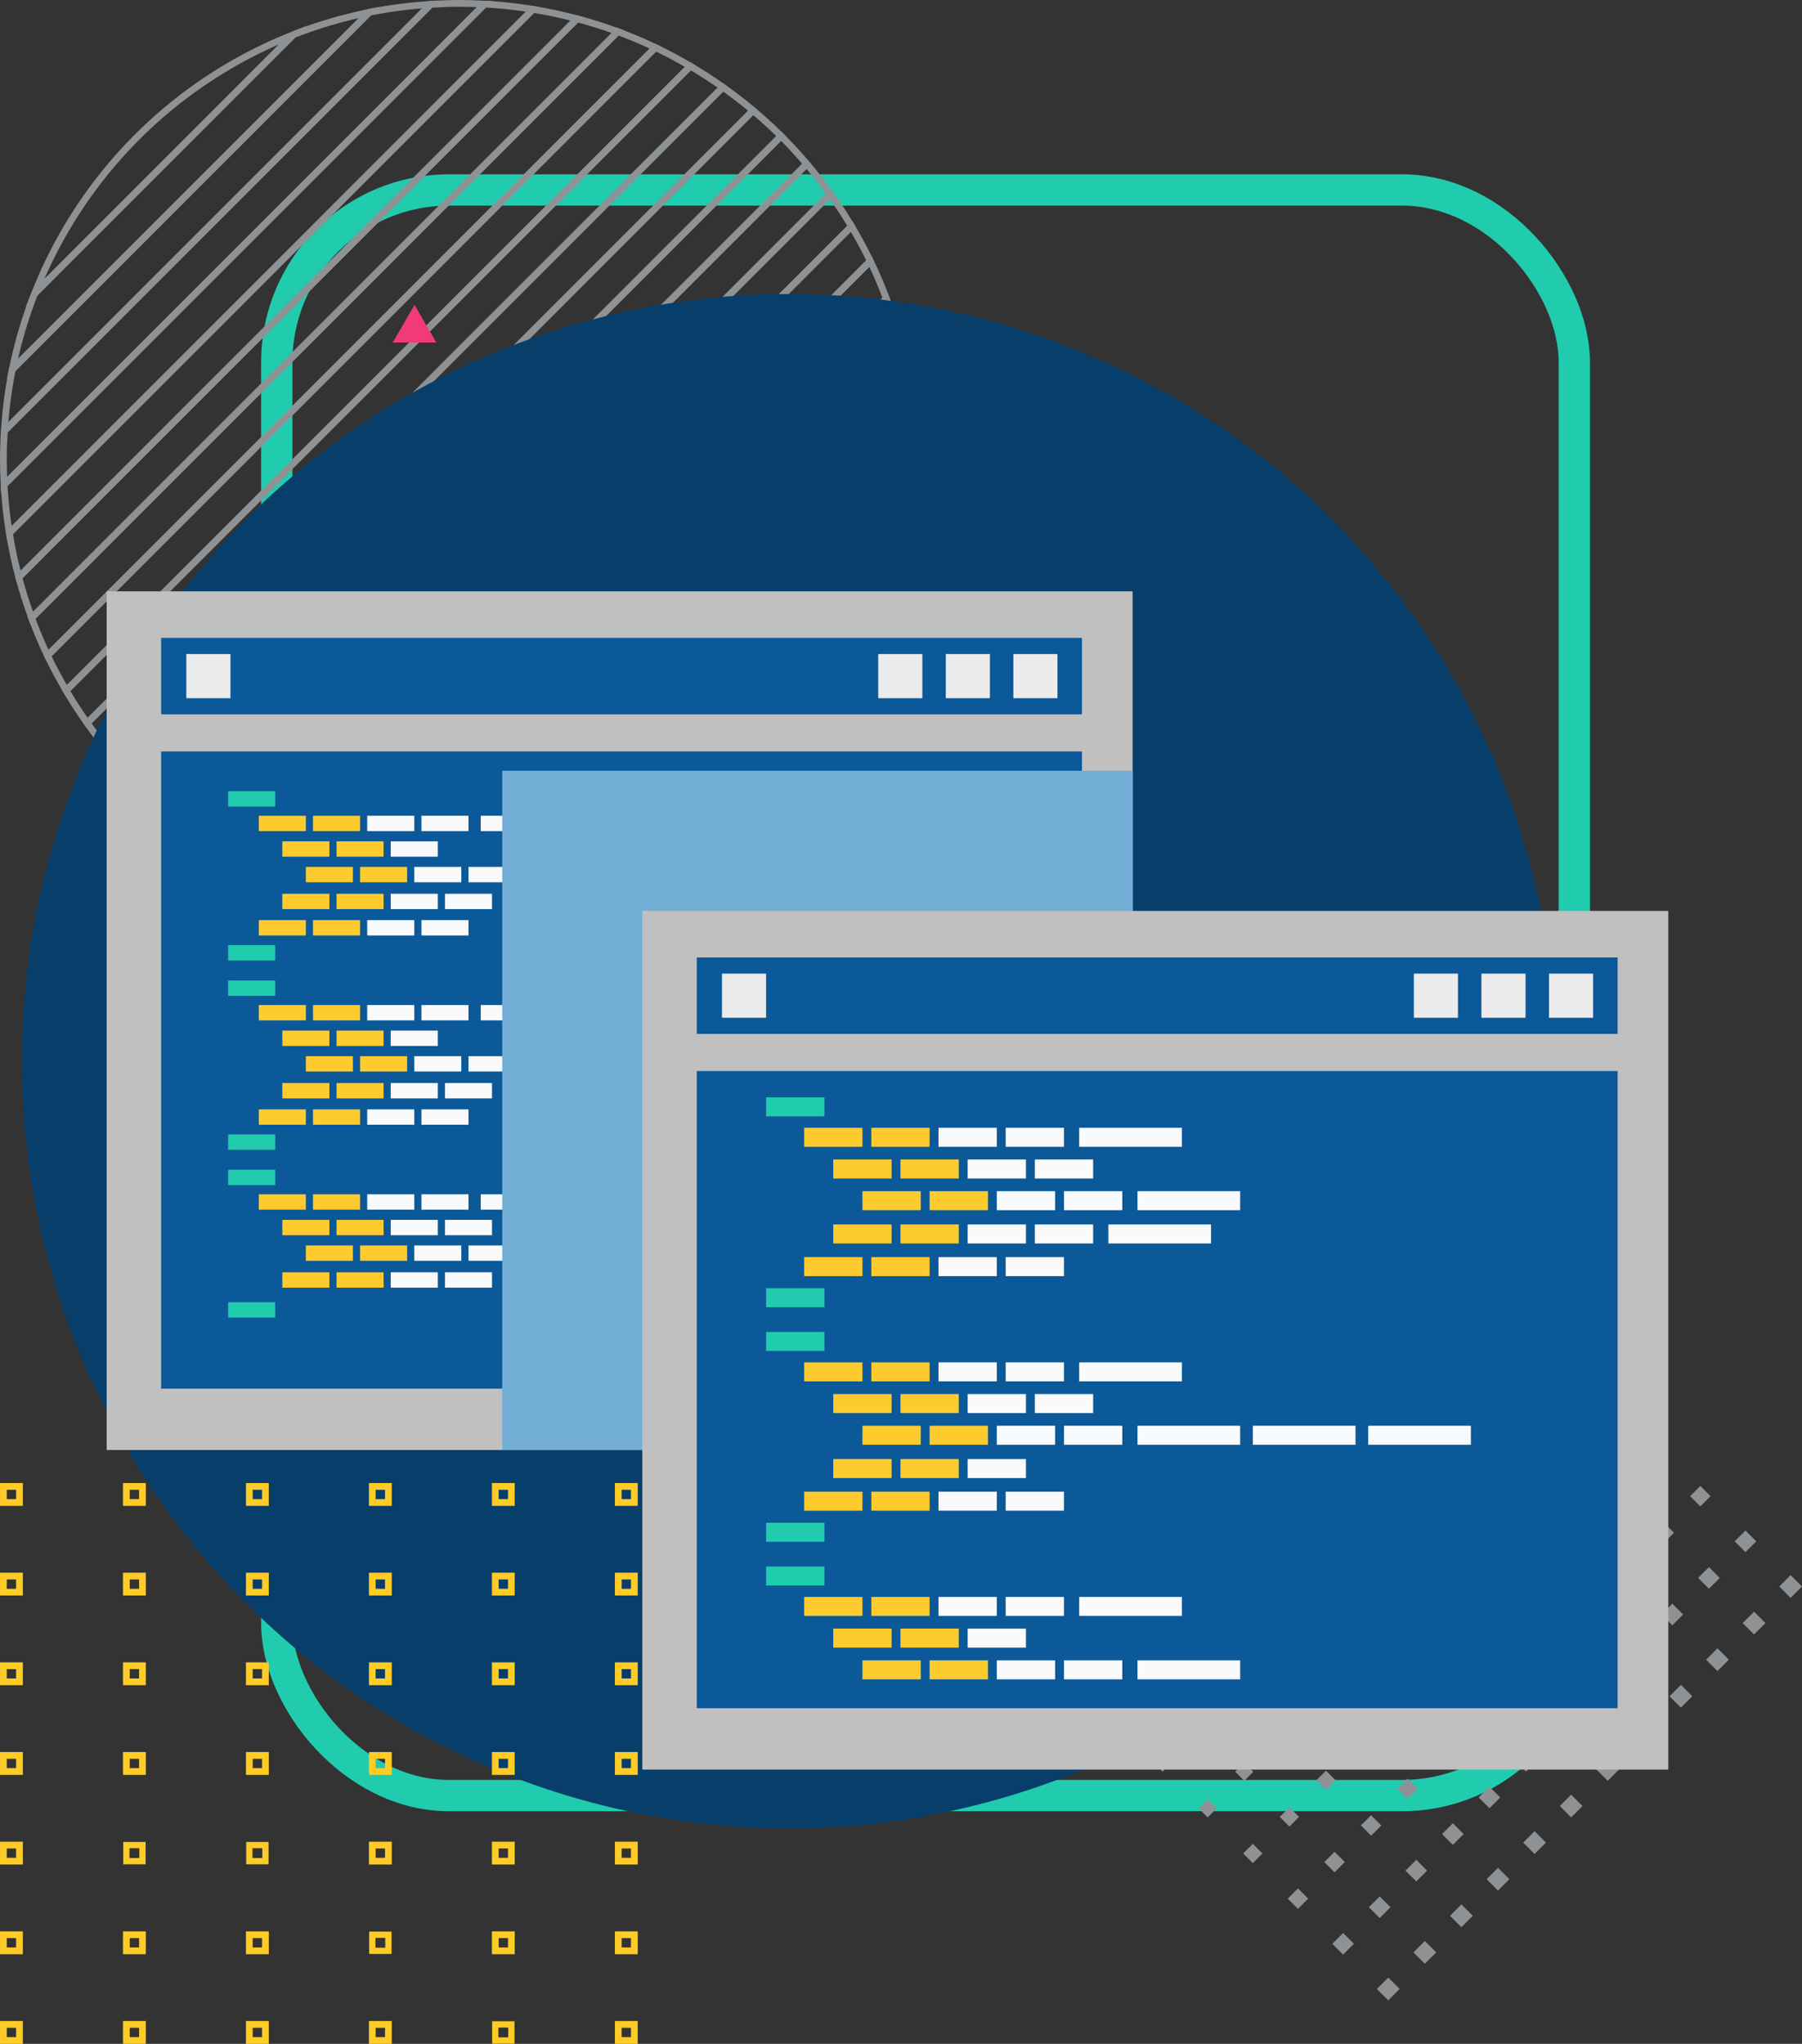 <svg xmlns="http://www.w3.org/2000/svg" width="287.904" height="326.464" viewBox="0 0 287.904 326.464">
  <rect x="0" y="0" width="287.904" height="326.464" fill="#333333" stroke="none"/>
  <g id="Grupo_911091" data-name="Grupo 911091" transform="translate(6532.934 15285.678)">
    <g id="Grupo_911077" data-name="Grupo 911077" transform="translate(33 -1128)">
      <g id="Grupo_911054" data-name="Grupo 911054" transform="translate(-7611.263 -17983.098)">
        <g id="Grupo_897631" data-name="Grupo 897631" transform="translate(1045.869 3825.959)">
          <g id="Grupo_140420" data-name="Grupo 140420" transform="translate(0 0)">
            <g id="Rectángulo_293060" data-name="Rectángulo 293060" transform="translate(41.181 27.307)" fill="none" stroke="#21cbae" stroke-width="5">
              <rect width="212.305" height="261.456" rx="30" stroke="none"/>
              <rect x="2.5" y="2.5" width="207.305" height="256.456" rx="27.5" fill="none"/>
            </g>
            <g id="Grupo_873686" data-name="Grupo 873686" transform="translate(0 0)">
              <path id="Trazado_1" data-name="Trazado 1" d="M37.975-75.2-45.679,8.455q.581,3.588,1.5,7.052l89.2-89.2Q41.566-74.616,37.975-75.2Z" transform="translate(46.631 76.151)" fill="none" stroke="#8f9294" stroke-miterlimit="10" stroke-width="1.078"/>
              <path id="Trazado_2" data-name="Trazado 2" d="M46.008-72.715l-89.2,89.2q.881,3.314,2.055,6.5L52.509-70.66Q49.327-71.836,46.008-72.715Z" transform="translate(45.651 75.171)" fill="none" stroke="#8f9294" stroke-miterlimit="10" stroke-width="1.078"/>
              <path id="Trazado_3" data-name="Trazado 3" d="M83.695-48.491-18.971,54.175c1.3,1.546,2.658,3.042,4.082,4.474L88.169-44.409C86.737-45.832,85.24-47.19,83.695-48.491Z" transform="translate(36.085 65.605)" fill="none" stroke="#8f9294" stroke-miterlimit="10" stroke-width="1.078"/>
              <path id="Trazado_4" data-name="Trazado 4" d="M76.433-54.647-25.128,46.914q1.766,2.493,3.726,4.83L81.264-50.922Q78.932-52.885,76.433-54.647Z" transform="translate(38.517 68.036)" fill="none" stroke="#8f9294" stroke-miterlimit="10" stroke-width="1.078"/>
              <path id="Trazado_5" data-name="Trazado 5" d="M61.523-65.12-35.6,32c.91,1.91,1.909,3.768,2.975,5.581L67.1-62.145C65.291-63.211,63.433-64.21,61.523-65.12Z" transform="translate(42.652 72.172)" fill="none" stroke="#8f9294" stroke-miterlimit="10" stroke-width="1.078"/>
              <path id="Trazado_6" data-name="Trazado 6" d="M69.046-60.2l-99.73,99.729q1.572,2.673,3.362,5.194L74.239-56.841Q71.718-58.628,69.046-60.2Z" transform="translate(40.71 70.23)" fill="none" stroke="#8f9294" stroke-miterlimit="10" stroke-width="1.078"/>
              <path id="Trazado_7" data-name="Trazado 7" d="M53.85-69.319-39.8,24.33q1.137,3.076,2.541,6.015L59.865-66.778Q56.927-68.177,53.85-69.319Z" transform="translate(44.31 73.83)" fill="none" stroke="#8f9294" stroke-miterlimit="10" stroke-width="1.078"/>
              <path id="Trazado_8" data-name="Trazado 8" d="M-38.97-27.179,2.34-68.489A73.078,73.078,0,0,0-38.97-27.179Z" transform="translate(43.982 73.502)" fill="none" stroke="#8f9294" stroke-miterlimit="10" stroke-width="1.078"/>
              <path id="Trazado_9" data-name="Trazado 9" d="M0-70.825l-41.31,41.31a72.238,72.238,0,0,0-3.579,12.135L12.141-74.4A72.264,72.264,0,0,0,0-70.825Z" transform="translate(46.318 75.838)" fill="none" stroke="#8f9294" stroke-miterlimit="10" stroke-width="1.078"/>
              <path id="Trazado_10" data-name="Trazado 10" d="M29.71-76.583-47.064.191a73.063,73.063,0,0,0,.838,7.718L37.429-75.745A73.08,73.08,0,0,0,29.71-76.583Z" transform="translate(47.178 76.698)" fill="none" stroke="#8f9294" stroke-miterlimit="10" stroke-width="1.078"/>
              <path id="Trazado_11" data-name="Trazado 11" d="M25.625-76.773c-1.542,0-3.07.064-4.589.159l-68.13,68.13c-.094,1.519-.159,3.046-.159,4.589,0,1.346.042,2.682.114,4.01L29.635-76.658C28.307-76.73,26.971-76.773,25.625-76.773Z" transform="translate(47.253 76.773)" fill="none" stroke="#8f9294" stroke-miterlimit="10" stroke-width="1.078"/>
              <path id="Trazado_12" data-name="Trazado 12" d="M11.309-75.237-45.717-18.211a72.909,72.909,0,0,0-1.274,9.83l68.13-68.13A73.006,73.006,0,0,0,11.309-75.237Z" transform="translate(47.15 76.67)" fill="none" stroke="#8f9294" stroke-miterlimit="10" stroke-width="1.078"/>
              <path id="Trazado_13" data-name="Trazado 13" d="M137.021,23.422,52.941,107.5a72.942,72.942,0,0,0,7.669.887l77.3-77.3A72.909,72.909,0,0,0,137.021,23.422Z" transform="translate(7.689 37.209)" fill="none" stroke="#8f9294" stroke-miterlimit="10" stroke-width="1.078"/>
              <path id="Trazado_14" data-name="Trazado 14" d="M143.071,40.673c0-1.539-.064-3.063-.158-4.578l-77.3,77.3c1.516.094,3.04.158,4.578.158,1.319,0,2.627-.039,3.928-.108L142.962,44.6C143.031,43.3,143.071,41.991,143.071,40.673Z" transform="translate(2.685 32.205)" fill="none" stroke="#8f9294" stroke-miterlimit="10" stroke-width="1.078"/>
              <path id="Trazado_15" data-name="Trazado 15" d="M148.513,50.152,79.671,118.993a72.914,72.914,0,0,0,9.747-1.192l57.9-57.9A73.021,73.021,0,0,0,148.513,50.152Z" transform="translate(-2.865 26.654)" fill="none" stroke="#8f9294" stroke-miterlimit="10" stroke-width="1.078"/>
              <path id="Trazado_16" data-name="Trazado 16" d="M153.682,66.26l-57.9,57.9a72.291,72.291,0,0,0,11.871-3.315l42.717-42.717A72.427,72.427,0,0,0,153.682,66.26Z" transform="translate(-9.226 20.294)" fill="none" stroke="#8f9294" stroke-miterlimit="10" stroke-width="1.078"/>
              <path id="Trazado_17" data-name="Trazado 17" d="M158.113,85.877,115.4,128.594A73.084,73.084,0,0,0,158.113,85.877Z" transform="translate(-16.972 12.547)" fill="none" stroke="#8f9294" stroke-miterlimit="10" stroke-width="1.078"/>
              <path id="Trazado_18" data-name="Trazado 18" d="M130.9,11.837,41.357,101.382q3.441.94,7.01,1.546l84.08-84.08Q131.844,15.28,130.9,11.837Z" transform="translate(12.264 41.784)" fill="none" stroke="#8f9294" stroke-miterlimit="10" stroke-width="1.078"/>
              <path id="Trazado_19" data-name="Trazado 19" d="M104.729-26.455,3.065,75.209c1.671,1.2,3.39,2.336,5.163,3.393l99.894-99.894C107.065-23.065,105.929-24.784,104.729-26.455Z" transform="translate(27.384 56.904)" fill="none" stroke="#8f9294" stroke-miterlimit="10" stroke-width="1.078"/>
              <path id="Trazado_20" data-name="Trazado 20" d="M97.841-34.388-4.869,68.322q2.319,1.975,4.8,3.755L101.6-29.587Q99.816-32.067,97.841-34.388Z" transform="translate(30.517 60.036)" fill="none" stroke="#8f9294" stroke-miterlimit="10" stroke-width="1.078"/>
              <path id="Trazado_21" data-name="Trazado 21" d="M124.591,1.157,30.676,95.071q3.164,1.195,6.463,2.093L126.684,7.62Q125.783,4.324,124.591,1.157Z" transform="translate(16.481 46.001)" fill="none" stroke="#8f9294" stroke-miterlimit="10" stroke-width="1.078"/>
              <path id="Trazado_22" data-name="Trazado 22" d="M90.832-41.745-12.225,61.312c1.423,1.432,2.914,2.795,4.451,4.1L94.936-37.293C93.626-38.831,92.264-40.322,90.832-41.745Z" transform="translate(33.422 62.942)" fill="none" stroke="#8f9294" stroke-miterlimit="10" stroke-width="1.078"/>
              <path id="Trazado_23" data-name="Trazado 23" d="M118.117-8.746,20.773,88.6c1.949.944,3.952,1.793,5.993,2.563L120.681-2.753C119.91-4.8,119.061-6.8,118.117-8.746Z" transform="translate(20.392 49.911)" fill="none" stroke="#8f9294" stroke-miterlimit="10" stroke-width="1.078"/>
              <path id="Trazado_24" data-name="Trazado 24" d="M111.491-17.923,11.6,81.971c1.8,1.076,3.653,2.083,5.553,3L114.494-12.37C113.574-14.27,112.567-16.119,111.491-17.923Z" transform="translate(24.015 53.535)" fill="none" stroke="#8f9294" stroke-miterlimit="10" stroke-width="1.078"/>
            </g>
            <g id="Grupo_873687" data-name="Grupo 873687" transform="translate(141.119 172.725)">
              <g id="Grupo_68" data-name="Grupo 68" transform="translate(64.285 0)">
                <g id="Grupo_67" data-name="Grupo 67" transform="translate(0)">
                  <rect id="Rectángulo_193" data-name="Rectángulo 193" width="2.571" height="2.571" transform="translate(78.325 80.143) rotate(-44.999)" fill="#8f9294"/>
                  <rect id="Rectángulo_194" data-name="Rectángulo 194" width="2.44" height="2.44" transform="translate(71.205 72.93) rotate(-45)" fill="#8f9294"/>
                  <rect id="Rectángulo_195" data-name="Rectángulo 195" width="2.309" height="2.309" transform="translate(64.084 65.717) rotate(-45)" fill="#8f9294"/>
                  <rect id="Rectángulo_196" data-name="Rectángulo 196" width="2.178" height="2.178" transform="matrix(0.707, -0.707, 0.707, 0.707, 56.964, 58.504)" fill="#8f9294"/>
                  <rect id="Rectángulo_197" data-name="Rectángulo 197" width="2.047" height="2.047" transform="translate(49.843 51.291) rotate(-45)" fill="#8f9294"/>
                  <rect id="Rectángulo_198" data-name="Rectángulo 198" width="1.916" height="1.916" transform="matrix(0.707, -0.707, 0.707, 0.707, 42.723, 44.078)" fill="#8f9294"/>
                  <rect id="Rectángulo_199" data-name="Rectángulo 199" width="1.785" height="1.785" transform="translate(35.602 36.865) rotate(-45)" fill="#8f9294"/>
                  <rect id="Rectángulo_200" data-name="Rectángulo 200" width="1.654" height="1.654" transform="translate(28.482 29.652) rotate(-45.001)" fill="#8f9294"/>
                  <rect id="Rectángulo_201" data-name="Rectángulo 201" width="1.524" height="1.524" transform="translate(21.361 22.439) rotate(-45)" fill="#8f9294"/>
                  <rect id="Rectángulo_202" data-name="Rectángulo 202" width="1.393" height="1.393" transform="matrix(0.707, -0.707, 0.707, 0.707, 14.241, 15.226)" fill="#8f9294"/>
                  <rect id="Rectángulo_203" data-name="Rectángulo 203" width="1.262" height="1.262" transform="translate(7.12 8.013) rotate(-45)" fill="#8f9294"/>
                  <rect id="Rectángulo_204" data-name="Rectángulo 204" width="1.131" height="1.131" transform="matrix(0.707, -0.707, 0.707, 0.707, 0, 0.8)" fill="#8f9294"/>
                </g>
              </g>
              <g id="Grupo_70" data-name="Grupo 70" transform="translate(58.441 5.844)">
                <g id="Grupo_69" data-name="Grupo 69" transform="translate(0 0)">
                  <rect id="Rectángulo_205" data-name="Rectángulo 205" width="2.571" height="2.571" transform="translate(78.325 80.143) rotate(-44.999)" fill="#8f9294"/>
                  <rect id="Rectángulo_206" data-name="Rectángulo 206" width="2.44" height="2.44" transform="translate(71.205 72.93) rotate(-45)" fill="#8f9294"/>
                  <rect id="Rectángulo_207" data-name="Rectángulo 207" width="2.309" height="2.309" transform="translate(64.084 65.717) rotate(-44.999)" fill="#8f9294"/>
                  <rect id="Rectángulo_208" data-name="Rectángulo 208" width="2.178" height="2.178" transform="translate(56.964 58.504) rotate(-45)" fill="#8f9294"/>
                  <rect id="Rectángulo_209" data-name="Rectángulo 209" width="2.047" height="2.047" transform="translate(49.843 51.291) rotate(-45)" fill="#8f9294"/>
                  <rect id="Rectángulo_210" data-name="Rectángulo 210" width="1.916" height="1.916" transform="translate(42.723 44.078) rotate(-45)" fill="#8f9294"/>
                  <rect id="Rectángulo_211" data-name="Rectángulo 211" width="1.785" height="1.785" transform="translate(35.602 36.865) rotate(-45)" fill="#8f9294"/>
                  <rect id="Rectángulo_212" data-name="Rectángulo 212" width="1.654" height="1.654" transform="translate(28.482 29.652) rotate(-45)" fill="#8f9294"/>
                  <rect id="Rectángulo_213" data-name="Rectángulo 213" width="1.524" height="1.524" transform="translate(21.361 22.439) rotate(-45)" fill="#8f9294"/>
                  <rect id="Rectángulo_214" data-name="Rectángulo 214" width="1.393" height="1.393" transform="translate(14.241 15.226) rotate(-45)" fill="#8f9294"/>
                  <rect id="Rectángulo_215" data-name="Rectángulo 215" width="1.262" height="1.262" transform="translate(7.121 8.013) rotate(-45)" fill="#8f9294"/>
                  <rect id="Rectángulo_216" data-name="Rectángulo 216" width="1.131" height="1.131" transform="matrix(0.707, -0.707, 0.707, 0.707, 0, 0.8)" fill="#8f9294"/>
                </g>
              </g>
              <g id="Grupo_72" data-name="Grupo 72" transform="translate(52.597 11.688)">
                <g id="Grupo_71" data-name="Grupo 71" transform="translate(0 0)">
                  <rect id="Rectángulo_217" data-name="Rectángulo 217" width="2.571" height="2.571" transform="translate(78.325 80.143) rotate(-44.999)" fill="#8f9294"/>
                  <rect id="Rectángulo_218" data-name="Rectángulo 218" width="2.44" height="2.44" transform="translate(71.205 72.93) rotate(-44.999)" fill="#8f9294"/>
                  <rect id="Rectángulo_219" data-name="Rectángulo 219" width="2.309" height="2.309" transform="translate(64.084 65.717) rotate(-44.999)" fill="#8f9294"/>
                  <rect id="Rectángulo_220" data-name="Rectángulo 220" width="2.178" height="2.178" transform="matrix(0.707, -0.707, 0.707, 0.707, 56.964, 58.504)" fill="#8f9294"/>
                  <rect id="Rectángulo_221" data-name="Rectángulo 221" width="2.047" height="2.047" transform="translate(49.843 51.291) rotate(-44.999)" fill="#8f9294"/>
                  <rect id="Rectángulo_222" data-name="Rectángulo 222" width="1.916" height="1.916" transform="matrix(0.707, -0.707, 0.707, 0.707, 42.723, 44.078)" fill="#8f9294"/>
                  <rect id="Rectángulo_223" data-name="Rectángulo 223" width="1.785" height="1.785" transform="matrix(0.707, -0.707, 0.707, 0.707, 35.602, 36.865)" fill="#8f9294"/>
                  <rect id="Rectángulo_224" data-name="Rectángulo 224" width="1.654" height="1.654" transform="translate(28.482 29.652) rotate(-44.999)" fill="#8f9294"/>
                  <rect id="Rectángulo_225" data-name="Rectángulo 225" width="1.524" height="1.524" transform="translate(21.361 22.439) rotate(-45)" fill="#8f9294"/>
                  <rect id="Rectángulo_226" data-name="Rectángulo 226" width="1.393" height="1.393" transform="translate(14.241 15.226) rotate(-44.998)" fill="#8f9294"/>
                  <rect id="Rectángulo_227" data-name="Rectángulo 227" width="1.262" height="1.262" transform="translate(7.12 8.013) rotate(-45)" fill="#8f9294"/>
                  <rect id="Rectángulo_228" data-name="Rectángulo 228" width="1.131" height="1.131" transform="matrix(0.707, -0.707, 0.707, 0.707, 0, 0.8)" fill="#8f9294"/>
                </g>
              </g>
              <g id="Grupo_74" data-name="Grupo 74" transform="translate(46.753 17.532)">
                <g id="Grupo_73" data-name="Grupo 73" transform="translate(0 0)">
                  <rect id="Rectángulo_229" data-name="Rectángulo 229" width="2.571" height="2.571" transform="translate(78.325 80.143) rotate(-45.001)" fill="#8f9294"/>
                  <rect id="Rectángulo_230" data-name="Rectángulo 230" width="2.44" height="2.44" transform="translate(71.205 72.93) rotate(-45.001)" fill="#8f9294"/>
                  <rect id="Rectángulo_231" data-name="Rectángulo 231" width="2.309" height="2.309" transform="translate(64.084 65.717) rotate(-45)" fill="#8f9294"/>
                  <rect id="Rectángulo_232" data-name="Rectángulo 232" width="2.178" height="2.178" transform="matrix(0.707, -0.707, 0.707, 0.707, 56.964, 58.504)" fill="#8f9294"/>
                  <rect id="Rectángulo_233" data-name="Rectángulo 233" width="2.047" height="2.047" transform="translate(49.843 51.291) rotate(-45)" fill="#8f9294"/>
                  <rect id="Rectángulo_234" data-name="Rectángulo 234" width="1.916" height="1.916" transform="matrix(0.707, -0.707, 0.707, 0.707, 42.723, 44.078)" fill="#8f9294"/>
                  <rect id="Rectángulo_235" data-name="Rectángulo 235" width="1.785" height="1.785" transform="translate(35.602 36.865) rotate(-45)" fill="#8f9294"/>
                  <rect id="Rectángulo_236" data-name="Rectángulo 236" width="1.654" height="1.654" transform="translate(28.482 29.652) rotate(-45.001)" fill="#8f9294"/>
                  <rect id="Rectángulo_237" data-name="Rectángulo 237" width="1.524" height="1.524" transform="translate(21.361 22.439) rotate(-45)" fill="#8f9294"/>
                  <rect id="Rectángulo_238" data-name="Rectángulo 238" width="1.393" height="1.393" transform="translate(14.241 15.226) rotate(-45)" fill="#8f9294"/>
                  <rect id="Rectángulo_239" data-name="Rectángulo 239" width="1.262" height="1.262" transform="translate(7.12 8.013) rotate(-45)" fill="#8f9294"/>
                  <rect id="Rectángulo_240" data-name="Rectángulo 240" width="1.131" height="1.131" transform="translate(0 0.8) rotate(-44.998)" fill="#8f9294"/>
                </g>
              </g>
              <g id="Grupo_76" data-name="Grupo 76" transform="translate(40.909 23.376)">
                <g id="Grupo_75" data-name="Grupo 75" transform="translate(0 0)">
                  <rect id="Rectángulo_241" data-name="Rectángulo 241" width="2.571" height="2.571" transform="translate(78.325 80.143) rotate(-45.001)" fill="#8f9294"/>
                  <rect id="Rectángulo_242" data-name="Rectángulo 242" width="2.44" height="2.44" transform="translate(71.205 72.93) rotate(-45.001)" fill="#8f9294"/>
                  <rect id="Rectángulo_243" data-name="Rectángulo 243" width="2.309" height="2.309" transform="translate(64.084 65.717) rotate(-45)" fill="#8f9294"/>
                  <rect id="Rectángulo_244" data-name="Rectángulo 244" width="2.178" height="2.178" transform="matrix(0.707, -0.707, 0.707, 0.707, 56.964, 58.504)" fill="#8f9294"/>
                  <rect id="Rectángulo_245" data-name="Rectángulo 245" width="2.047" height="2.047" transform="translate(49.843 51.291) rotate(-45)" fill="#8f9294"/>
                  <rect id="Rectángulo_246" data-name="Rectángulo 246" width="1.916" height="1.916" transform="translate(42.723 44.078) rotate(-45.001)" fill="#8f9294"/>
                  <rect id="Rectángulo_247" data-name="Rectángulo 247" width="1.785" height="1.785" transform="translate(35.602 36.865) rotate(-45)" fill="#8f9294"/>
                  <rect id="Rectángulo_248" data-name="Rectángulo 248" width="1.654" height="1.654" transform="translate(28.482 29.652) rotate(-45.001)" fill="#8f9294"/>
                  <rect id="Rectángulo_249" data-name="Rectángulo 249" width="1.524" height="1.524" transform="translate(21.361 22.439) rotate(-45)" fill="#8f9294"/>
                  <rect id="Rectángulo_250" data-name="Rectángulo 250" width="1.393" height="1.393" transform="matrix(0.707, -0.707, 0.707, 0.707, 14.241, 15.226)" fill="#8f9294"/>
                  <rect id="Rectángulo_251" data-name="Rectángulo 251" width="1.262" height="1.262" transform="translate(7.12 8.013) rotate(-45)" fill="#8f9294"/>
                  <rect id="Rectángulo_252" data-name="Rectángulo 252" width="1.131" height="1.131" transform="matrix(0.707, -0.707, 0.707, 0.707, 0, 0.8)" fill="#8f9294"/>
                </g>
              </g>
              <g id="Grupo_78" data-name="Grupo 78" transform="translate(35.065 29.221)">
                <g id="Grupo_77" data-name="Grupo 77" transform="translate(0 0)">
                  <rect id="Rectángulo_253" data-name="Rectángulo 253" width="2.571" height="2.571" transform="translate(78.325 80.143) rotate(-45)" fill="#8f9294"/>
                  <rect id="Rectángulo_254" data-name="Rectángulo 254" width="2.44" height="2.44" transform="translate(71.205 72.93) rotate(-45)" fill="#8f9294"/>
                  <rect id="Rectángulo_255" data-name="Rectángulo 255" width="2.309" height="2.309" transform="translate(64.084 65.717) rotate(-45.001)" fill="#8f9294"/>
                  <rect id="Rectángulo_256" data-name="Rectángulo 256" width="2.178" height="2.178" transform="matrix(0.707, -0.707, 0.707, 0.707, 56.964, 58.504)" fill="#8f9294"/>
                  <rect id="Rectángulo_257" data-name="Rectángulo 257" width="2.047" height="2.047" transform="matrix(0.707, -0.707, 0.707, 0.707, 49.843, 51.291)" fill="#8f9294"/>
                  <rect id="Rectángulo_258" data-name="Rectángulo 258" width="1.916" height="1.916" transform="matrix(0.707, -0.707, 0.707, 0.707, 42.723, 44.078)" fill="#8f9294"/>
                  <rect id="Rectángulo_259" data-name="Rectángulo 259" width="1.785" height="1.785" transform="translate(35.602 36.865) rotate(-45)" fill="#8f9294"/>
                  <rect id="Rectángulo_260" data-name="Rectángulo 260" width="1.654" height="1.654" transform="translate(28.482 29.652) rotate(-45.001)" fill="#8f9294"/>
                  <rect id="Rectángulo_261" data-name="Rectángulo 261" width="1.524" height="1.524" transform="translate(21.361 22.439) rotate(-45)" fill="#8f9294"/>
                  <rect id="Rectángulo_262" data-name="Rectángulo 262" width="1.393" height="1.393" transform="matrix(0.707, -0.707, 0.707, 0.707, 14.241, 15.226)" fill="#8f9294"/>
                  <rect id="Rectángulo_263" data-name="Rectángulo 263" width="1.262" height="1.262" transform="translate(7.12 8.013) rotate(-45)" fill="#8f9294"/>
                  <rect id="Rectángulo_264" data-name="Rectángulo 264" width="1.131" height="1.131" transform="matrix(0.707, -0.707, 0.707, 0.707, 0, 0.8)" fill="#8f9294"/>
                </g>
              </g>
              <g id="Grupo_80" data-name="Grupo 80" transform="translate(29.221 35.065)">
                <g id="Grupo_79" data-name="Grupo 79" transform="translate(0 0)">
                  <rect id="Rectángulo_265" data-name="Rectángulo 265" width="2.571" height="2.571" transform="translate(78.325 80.143) rotate(-44.999)" fill="#8f9294"/>
                  <rect id="Rectángulo_266" data-name="Rectángulo 266" width="2.44" height="2.44" transform="translate(71.205 72.93) rotate(-45)" fill="#8f9294"/>
                  <rect id="Rectángulo_267" data-name="Rectángulo 267" width="2.309" height="2.309" transform="translate(64.084 65.717) rotate(-44.999)" fill="#8f9294"/>
                  <rect id="Rectángulo_268" data-name="Rectángulo 268" width="2.178" height="2.178" transform="translate(56.964 58.504) rotate(-45)" fill="#8f9294"/>
                  <rect id="Rectángulo_269" data-name="Rectángulo 269" width="2.047" height="2.047" transform="translate(49.843 51.291) rotate(-44.999)" fill="#8f9294"/>
                  <rect id="Rectángulo_270" data-name="Rectángulo 270" width="1.916" height="1.916" transform="matrix(0.707, -0.707, 0.707, 0.707, 42.723, 44.078)" fill="#8f9294"/>
                  <rect id="Rectángulo_271" data-name="Rectángulo 271" width="1.785" height="1.785" transform="matrix(0.707, -0.707, 0.707, 0.707, 35.602, 36.865)" fill="#8f9294"/>
                  <rect id="Rectángulo_272" data-name="Rectángulo 272" width="1.654" height="1.654" transform="translate(28.482 29.652) rotate(-45.001)" fill="#8f9294"/>
                  <rect id="Rectángulo_273" data-name="Rectángulo 273" width="1.524" height="1.524" transform="translate(21.361 22.439) rotate(-45)" fill="#8f9294"/>
                  <rect id="Rectángulo_274" data-name="Rectángulo 274" width="1.393" height="1.393" transform="translate(14.241 15.226) rotate(-45.002)" fill="#8f9294"/>
                  <rect id="Rectángulo_275" data-name="Rectángulo 275" width="1.262" height="1.262" transform="translate(7.12 8.013) rotate(-45)" fill="#8f9294"/>
                  <rect id="Rectángulo_276" data-name="Rectángulo 276" width="1.131" height="1.131" transform="matrix(0.707, -0.707, 0.707, 0.707, 0, 0.8)" fill="#8f9294"/>
                </g>
              </g>
              <g id="Grupo_82" data-name="Grupo 82" transform="translate(23.376 40.909)">
                <g id="Grupo_81" data-name="Grupo 81" transform="translate(0 0)">
                  <rect id="Rectángulo_277" data-name="Rectángulo 277" width="2.571" height="2.571" transform="translate(78.325 80.143) rotate(-44.999)" fill="#8f9294"/>
                  <rect id="Rectángulo_278" data-name="Rectángulo 278" width="2.44" height="2.44" transform="translate(71.205 72.93) rotate(-45)" fill="#8f9294"/>
                  <rect id="Rectángulo_279" data-name="Rectángulo 279" width="2.309" height="2.309" transform="translate(64.084 65.717) rotate(-44.999)" fill="#8f9294"/>
                  <rect id="Rectángulo_280" data-name="Rectángulo 280" width="2.178" height="2.178" transform="translate(56.964 58.504) rotate(-45)" fill="#8f9294"/>
                  <rect id="Rectángulo_281" data-name="Rectángulo 281" width="2.047" height="2.047" transform="translate(49.843 51.291) rotate(-44.999)" fill="#8f9294"/>
                  <rect id="Rectángulo_282" data-name="Rectángulo 282" width="1.916" height="1.916" transform="translate(42.723 44.078) rotate(-45)" fill="#8f9294"/>
                  <rect id="Rectángulo_283" data-name="Rectángulo 283" width="1.785" height="1.785" transform="matrix(0.707, -0.707, 0.707, 0.707, 35.602, 36.865)" fill="#8f9294"/>
                  <rect id="Rectángulo_284" data-name="Rectángulo 284" width="1.654" height="1.654" transform="translate(28.482 29.652) rotate(-45)" fill="#8f9294"/>
                  <rect id="Rectángulo_285" data-name="Rectángulo 285" width="1.524" height="1.524" transform="translate(21.361 22.439) rotate(-45)" fill="#8f9294"/>
                  <rect id="Rectángulo_286" data-name="Rectángulo 286" width="1.393" height="1.393" transform="translate(14.241 15.226) rotate(-45)" fill="#8f9294"/>
                  <rect id="Rectángulo_287" data-name="Rectángulo 287" width="1.262" height="1.262" transform="translate(7.12 8.013) rotate(-45)" fill="#8f9294"/>
                  <rect id="Rectángulo_288" data-name="Rectángulo 288" width="1.131" height="1.131" transform="matrix(0.707, -0.707, 0.707, 0.707, 0, 0.8)" fill="#8f9294"/>
                </g>
              </g>
              <g id="Grupo_84" data-name="Grupo 84" transform="translate(17.532 46.753)">
                <g id="Grupo_83" data-name="Grupo 83" transform="translate(0 0)">
                  <rect id="Rectángulo_289" data-name="Rectángulo 289" width="2.571" height="2.571" transform="translate(78.325 80.143) rotate(-44.999)" fill="#8f9294"/>
                  <rect id="Rectángulo_290" data-name="Rectángulo 290" width="2.44" height="2.44" transform="translate(71.205 72.93) rotate(-44.999)" fill="#8f9294"/>
                  <rect id="Rectángulo_291" data-name="Rectángulo 291" width="2.309" height="2.309" transform="translate(64.084 65.717) rotate(-44.999)" fill="#8f9294"/>
                  <rect id="Rectángulo_292" data-name="Rectángulo 292" width="2.178" height="2.178" transform="matrix(0.707, -0.707, 0.707, 0.707, 56.964, 58.504)" fill="#8f9294"/>
                  <rect id="Rectángulo_293" data-name="Rectángulo 293" width="2.047" height="2.047" transform="translate(49.843 51.291) rotate(-44.999)" fill="#8f9294"/>
                  <rect id="Rectángulo_294" data-name="Rectángulo 294" width="1.916" height="1.916" transform="matrix(0.707, -0.707, 0.707, 0.707, 42.723, 44.078)" fill="#8f9294"/>
                  <rect id="Rectángulo_295" data-name="Rectángulo 295" width="1.785" height="1.785" transform="matrix(0.707, -0.707, 0.707, 0.707, 35.602, 36.865)" fill="#8f9294"/>
                  <rect id="Rectángulo_296" data-name="Rectángulo 296" width="1.654" height="1.654" transform="translate(28.482 29.652) rotate(-44.999)" fill="#8f9294"/>
                  <rect id="Rectángulo_297" data-name="Rectángulo 297" width="1.524" height="1.524" transform="matrix(0.707, -0.707, 0.707, 0.707, 21.361, 22.439)" fill="#8f9294"/>
                  <rect id="Rectángulo_298" data-name="Rectángulo 298" width="1.393" height="1.393" transform="translate(14.241 15.226) rotate(-44.998)" fill="#8f9294"/>
                  <rect id="Rectángulo_299" data-name="Rectángulo 299" width="1.262" height="1.262" transform="translate(7.121 8.013) rotate(-44.998)" fill="#8f9294"/>
                  <rect id="Rectángulo_300" data-name="Rectángulo 300" width="1.131" height="1.131" transform="translate(0 0.8) rotate(-44.998)" fill="#8f9294"/>
                </g>
              </g>
              <g id="Grupo_86" data-name="Grupo 86" transform="translate(11.688 52.597)">
                <g id="Grupo_85" data-name="Grupo 85" transform="translate(0 0)">
                  <rect id="Rectángulo_301" data-name="Rectángulo 301" width="2.571" height="2.571" transform="matrix(0.707, -0.707, 0.707, 0.707, 78.325, 80.143)" fill="#8f9294"/>
                  <rect id="Rectángulo_302" data-name="Rectángulo 302" width="2.44" height="2.44" transform="translate(71.205 72.93) rotate(-45.001)" fill="#8f9294"/>
                  <rect id="Rectángulo_303" data-name="Rectángulo 303" width="2.309" height="2.309" transform="translate(64.084 65.717) rotate(-45.001)" fill="#8f9294"/>
                  <rect id="Rectángulo_304" data-name="Rectángulo 304" width="2.178" height="2.178" transform="matrix(0.707, -0.707, 0.707, 0.707, 56.964, 58.504)" fill="#8f9294"/>
                  <rect id="Rectángulo_305" data-name="Rectángulo 305" width="2.047" height="2.047" transform="translate(49.843 51.291) rotate(-45)" fill="#8f9294"/>
                  <rect id="Rectángulo_306" data-name="Rectángulo 306" width="1.916" height="1.916" transform="translate(42.723 44.078) rotate(-45.001)" fill="#8f9294"/>
                  <rect id="Rectángulo_307" data-name="Rectángulo 307" width="1.785" height="1.785" transform="translate(35.602 36.865) rotate(-45)" fill="#8f9294"/>
                  <rect id="Rectángulo_308" data-name="Rectángulo 308" width="1.654" height="1.654" transform="translate(28.482 29.652) rotate(-45.001)" fill="#8f9294"/>
                  <rect id="Rectángulo_309" data-name="Rectángulo 309" width="1.524" height="1.524" transform="translate(21.361 22.439) rotate(-45)" fill="#8f9294"/>
                  <rect id="Rectángulo_310" data-name="Rectángulo 310" width="1.393" height="1.393" transform="translate(14.241 15.226) rotate(-45)" fill="#8f9294"/>
                  <rect id="Rectángulo_311" data-name="Rectángulo 311" width="1.262" height="1.262" transform="translate(7.121 8.013) rotate(-45)" fill="#8f9294"/>
                  <rect id="Rectángulo_312" data-name="Rectángulo 312" width="1.131" height="1.131" transform="translate(0 0.8) rotate(-45)" fill="#8f9294"/>
                </g>
              </g>
              <g id="Grupo_88" data-name="Grupo 88" transform="translate(5.844 58.441)">
                <g id="Grupo_87" data-name="Grupo 87" transform="translate(0 0)">
                  <rect id="Rectángulo_313" data-name="Rectángulo 313" width="2.571" height="2.571" transform="translate(78.325 80.143) rotate(-45)" fill="#8f9294"/>
                  <rect id="Rectángulo_314" data-name="Rectángulo 314" width="2.44" height="2.44" transform="translate(71.205 72.93) rotate(-45)" fill="#8f9294"/>
                  <rect id="Rectángulo_315" data-name="Rectángulo 315" width="2.309" height="2.309" transform="translate(64.084 65.717) rotate(-45)" fill="#8f9294"/>
                  <rect id="Rectángulo_316" data-name="Rectángulo 316" width="2.178" height="2.178" transform="matrix(0.707, -0.707, 0.707, 0.707, 56.964, 58.504)" fill="#8f9294"/>
                  <rect id="Rectángulo_317" data-name="Rectángulo 317" width="2.047" height="2.047" transform="translate(49.843 51.291) rotate(-45.001)" fill="#8f9294"/>
                  <rect id="Rectángulo_318" data-name="Rectángulo 318" width="1.916" height="1.916" transform="matrix(0.707, -0.707, 0.707, 0.707, 42.723, 44.078)" fill="#8f9294"/>
                  <rect id="Rectángulo_319" data-name="Rectángulo 319" width="1.785" height="1.785" transform="translate(35.602 36.865) rotate(-45)" fill="#8f9294"/>
                  <rect id="Rectángulo_320" data-name="Rectángulo 320" width="1.654" height="1.654" transform="translate(28.482 29.652) rotate(-45.001)" fill="#8f9294"/>
                  <rect id="Rectángulo_321" data-name="Rectángulo 321" width="1.524" height="1.524" transform="translate(21.361 22.439) rotate(-45)" fill="#8f9294"/>
                  <rect id="Rectángulo_322" data-name="Rectángulo 322" width="1.393" height="1.393" transform="matrix(0.707, -0.707, 0.707, 0.707, 14.241, 15.226)" fill="#8f9294"/>
                  <rect id="Rectángulo_323" data-name="Rectángulo 323" width="1.262" height="1.262" transform="translate(7.12 8.013) rotate(-45)" fill="#8f9294"/>
                  <rect id="Rectángulo_324" data-name="Rectángulo 324" width="1.131" height="1.131" transform="matrix(0.707, -0.707, 0.707, 0.707, 0, 0.8)" fill="#8f9294"/>
                </g>
              </g>
              <g id="Grupo_90" data-name="Grupo 90" transform="translate(0 64.285)">
                <g id="Grupo_89" data-name="Grupo 89" transform="translate(0 0)">
                  <rect id="Rectángulo_325" data-name="Rectángulo 325" width="2.571" height="2.571" transform="translate(78.325 80.143) rotate(-45)" fill="#8f9294"/>
                  <rect id="Rectángulo_326" data-name="Rectángulo 326" width="2.44" height="2.44" transform="translate(71.205 72.93) rotate(-45)" fill="#8f9294"/>
                  <rect id="Rectángulo_327" data-name="Rectángulo 327" width="2.309" height="2.309" transform="translate(64.084 65.717) rotate(-45)" fill="#8f9294"/>
                  <rect id="Rectángulo_328" data-name="Rectángulo 328" width="2.178" height="2.178" transform="translate(56.964 58.504) rotate(-45)" fill="#8f9294"/>
                  <rect id="Rectángulo_329" data-name="Rectángulo 329" width="2.047" height="2.047" transform="translate(49.843 51.291) rotate(-45)" fill="#8f9294"/>
                  <rect id="Rectángulo_330" data-name="Rectángulo 330" width="1.916" height="1.916" transform="translate(42.723 44.078) rotate(-45)" fill="#8f9294"/>
                  <rect id="Rectángulo_331" data-name="Rectángulo 331" width="1.785" height="1.785" transform="matrix(0.707, -0.707, 0.707, 0.707, 35.602, 36.865)" fill="#8f9294"/>
                  <rect id="Rectángulo_332" data-name="Rectángulo 332" width="1.654" height="1.654" transform="translate(28.482 29.652) rotate(-45.001)" fill="#8f9294"/>
                  <rect id="Rectángulo_333" data-name="Rectángulo 333" width="1.524" height="1.524" transform="translate(21.361 22.439) rotate(-45.002)" fill="#8f9294"/>
                  <rect id="Rectángulo_334" data-name="Rectángulo 334" width="1.393" height="1.393" transform="translate(14.241 15.226) rotate(-45.002)" fill="#8f9294"/>
                  <rect id="Rectángulo_335" data-name="Rectángulo 335" width="1.262" height="1.262" transform="matrix(0.707, -0.707, 0.707, 0.707, 7.12, 8.013)" fill="#8f9294"/>
                  <rect id="Rectángulo_336" data-name="Rectángulo 336" width="1.131" height="1.131" transform="matrix(0.707, -0.707, 0.707, 0.707, 0, 0.8)" fill="#8f9294"/>
                </g>
              </g>
            </g>
            <ellipse id="Elipse_4760" data-name="Elipse 4760" cx="122.536" cy="122.536" rx="122.536" ry="122.536" transform="translate(2.953 46.422)" fill="#083e6a"/>
            <g id="Grupo_873688" data-name="Grupo 873688" transform="translate(59.693 48.147)">
              <path id="Trazado_34" data-name="Trazado 34" d="M693.31,390.082l-5.993,10.379H699.3Z" transform="translate(-687.318 -302.852)" fill="#fdfdfd"/>
              <path id="Trazado_35" data-name="Trazado 35" d="M693.31,361.354l-5.993,10.379H699.3Z" transform="translate(-687.318 -291.508)" fill="#fdfdfd"/>
              <path id="Trazado_36" data-name="Trazado 36" d="M693.31,332.626l-5.993,10.379H699.3Z" transform="translate(-687.318 -280.164)" fill="#fdfdfd"/>
              <path id="Trazado_37" data-name="Trazado 37" d="M694.952,245.931l-3.476,6.022h6.953Z" transform="translate(-688.959 -245.931)" fill="#f13b76"/>
            </g>
          </g>
          <g id="Grupo_140419" data-name="Grupo 140419" transform="translate(0 236.881)">
            <g id="Grupo_4" data-name="Grupo 4" transform="translate(0)">
              <rect id="Rectángulo_4" data-name="Rectángulo 4" width="2.571" height="2.571" fill="none" stroke="#fecb27" stroke-miterlimit="10" stroke-width="1.078"/>
              <rect id="Rectángulo_5" data-name="Rectángulo 5" width="2.571" height="2.571" transform="translate(19.648)" fill="none" stroke="#fecb27" stroke-miterlimit="10" stroke-width="1.078"/>
              <rect id="Rectángulo_6" data-name="Rectángulo 6" width="2.571" height="2.571" transform="translate(39.295)" fill="none" stroke="#fecb27" stroke-miterlimit="10" stroke-width="1.078"/>
              <rect id="Rectángulo_7" data-name="Rectángulo 7" width="2.571" height="2.571" transform="translate(58.942)" fill="none" stroke="#fecb27" stroke-miterlimit="10" stroke-width="1.078"/>
              <rect id="Rectángulo_8" data-name="Rectángulo 8" width="2.571" height="2.571" transform="translate(78.59)" fill="none" stroke="#fecb27" stroke-miterlimit="10" stroke-width="1.078"/>
              <rect id="Rectángulo_9" data-name="Rectángulo 9" width="2.571" height="2.571" transform="translate(98.237)" fill="none" stroke="#fecb27" stroke-miterlimit="10" stroke-width="1.078"/>
            </g>
            <g id="Grupo_5" data-name="Grupo 5" transform="translate(0 14.322)">
              <rect id="Rectángulo_10" data-name="Rectángulo 10" width="2.571" height="2.571" fill="none" stroke="#fecb27" stroke-miterlimit="10" stroke-width="1.078"/>
              <rect id="Rectángulo_11" data-name="Rectángulo 11" width="2.571" height="2.571" transform="translate(19.648)" fill="none" stroke="#fecb27" stroke-miterlimit="10" stroke-width="1.078"/>
              <rect id="Rectángulo_12" data-name="Rectángulo 12" width="2.571" height="2.571" transform="translate(39.295)" fill="none" stroke="#fecb27" stroke-miterlimit="10" stroke-width="1.078"/>
              <rect id="Rectángulo_13" data-name="Rectángulo 13" width="2.571" height="2.571" transform="translate(58.942)" fill="none" stroke="#fecb27" stroke-miterlimit="10" stroke-width="1.078"/>
              <rect id="Rectángulo_14" data-name="Rectángulo 14" width="2.571" height="2.571" transform="translate(78.59)" fill="none" stroke="#fecb27" stroke-miterlimit="10" stroke-width="1.078"/>
              <rect id="Rectángulo_15" data-name="Rectángulo 15" width="2.571" height="2.571" transform="translate(98.237)" fill="none" stroke="#fecb27" stroke-miterlimit="10" stroke-width="1.078"/>
            </g>
            <g id="Grupo_6" data-name="Grupo 6" transform="translate(0 28.645)">
              <rect id="Rectángulo_16" data-name="Rectángulo 16" width="2.571" height="2.571" fill="none" stroke="#fecb27" stroke-miterlimit="10" stroke-width="1.078"/>
              <rect id="Rectángulo_17" data-name="Rectángulo 17" width="2.571" height="2.571" transform="translate(19.648)" fill="none" stroke="#fecb27" stroke-miterlimit="10" stroke-width="1.078"/>
              <rect id="Rectángulo_18" data-name="Rectángulo 18" width="2.571" height="2.571" transform="translate(39.295)" fill="none" stroke="#fecb27" stroke-miterlimit="10" stroke-width="1.078"/>
              <rect id="Rectángulo_19" data-name="Rectángulo 19" width="2.571" height="2.571" transform="translate(58.942)" fill="none" stroke="#fecb27" stroke-miterlimit="10" stroke-width="1.078"/>
              <rect id="Rectángulo_20" data-name="Rectángulo 20" width="2.571" height="2.571" transform="translate(78.59)" fill="none" stroke="#fecb27" stroke-miterlimit="10" stroke-width="1.078"/>
              <rect id="Rectángulo_21" data-name="Rectángulo 21" width="2.571" height="2.571" transform="translate(98.237)" fill="none" stroke="#fecb27" stroke-miterlimit="10" stroke-width="1.078"/>
            </g>
            <g id="Grupo_7" data-name="Grupo 7" transform="translate(0 42.967)">
              <rect id="Rectángulo_22" data-name="Rectángulo 22" width="2.571" height="2.571" fill="none" stroke="#fecb27" stroke-miterlimit="10" stroke-width="1.078"/>
              <rect id="Rectángulo_23" data-name="Rectángulo 23" width="2.571" height="2.571" transform="translate(19.648)" fill="none" stroke="#fecb27" stroke-miterlimit="10" stroke-width="1.078"/>
              <rect id="Rectángulo_24" data-name="Rectángulo 24" width="2.571" height="2.571" transform="translate(39.295)" fill="none" stroke="#fecb27" stroke-miterlimit="10" stroke-width="1.078"/>
              <rect id="Rectángulo_25" data-name="Rectángulo 25" width="2.571" height="2.571" transform="translate(58.942)" fill="none" stroke="#fecb27" stroke-miterlimit="10" stroke-width="1.078"/>
              <rect id="Rectángulo_26" data-name="Rectángulo 26" width="2.571" height="2.571" transform="translate(78.59)" fill="none" stroke="#fecb27" stroke-miterlimit="10" stroke-width="1.078"/>
              <rect id="Rectángulo_27" data-name="Rectángulo 27" width="2.571" height="2.571" transform="translate(98.237)" fill="none" stroke="#fecb27" stroke-miterlimit="10" stroke-width="1.078"/>
            </g>
            <g id="Grupo_8" data-name="Grupo 8" transform="translate(0 57.29)">
              <rect id="Rectángulo_28" data-name="Rectángulo 28" width="2.571" height="2.571" fill="none" stroke="#fecb27" stroke-miterlimit="10" stroke-width="1.078"/>
              <rect id="Rectángulo_29" data-name="Rectángulo 29" width="2.571" height="2.571" transform="translate(19.648)" fill="none" stroke="#fecb27" stroke-width="1"/>
              <rect id="Rectángulo_30" data-name="Rectángulo 30" width="2.571" height="2.571" transform="translate(39.295)" fill="none" stroke="#fecb27" stroke-width="1"/>
              <rect id="Rectángulo_31" data-name="Rectángulo 31" width="2.571" height="2.571" transform="translate(58.942)" fill="none" stroke="#fecb27" stroke-miterlimit="10" stroke-width="1.078"/>
              <rect id="Rectángulo_32" data-name="Rectángulo 32" width="2.571" height="2.571" transform="translate(78.59)" fill="none" stroke="#fecb27" stroke-miterlimit="10" stroke-width="1.078"/>
              <rect id="Rectángulo_33" data-name="Rectángulo 33" width="2.571" height="2.571" transform="translate(98.237)" fill="none" stroke="#fecb27" stroke-miterlimit="10" stroke-width="1.078"/>
            </g>
            <g id="Grupo_9" data-name="Grupo 9" transform="translate(0 71.612)">
              <rect id="Rectángulo_34" data-name="Rectángulo 34" width="2.571" height="2.571" fill="none" stroke="#fecb27" stroke-miterlimit="10" stroke-width="1.078"/>
              <rect id="Rectángulo_35" data-name="Rectángulo 35" width="2.571" height="2.571" transform="translate(19.648)" fill="none" stroke="#fecb27" stroke-miterlimit="10" stroke-width="1.078"/>
              <rect id="Rectángulo_36" data-name="Rectángulo 36" width="2.571" height="2.571" transform="translate(39.295)" fill="none" stroke="#fecb27" stroke-miterlimit="10" stroke-width="1.078"/>
              <rect id="Rectángulo_37" data-name="Rectángulo 37" width="2.571" height="2.571" transform="translate(58.942)" fill="none" stroke="#fecb27" stroke-width="1"/>
              <rect id="Rectángulo_38" data-name="Rectángulo 38" width="2.571" height="2.571" transform="translate(78.59)" fill="none" stroke="#fecb27" stroke-miterlimit="10" stroke-width="1.078"/>
              <rect id="Rectángulo_39" data-name="Rectángulo 39" width="2.571" height="2.571" transform="translate(98.237)" fill="none" stroke="#fecb27" stroke-miterlimit="10" stroke-width="1.078"/>
            </g>
            <g id="Grupo_10" data-name="Grupo 10" transform="translate(0 85.935)">
              <rect id="Rectángulo_40" data-name="Rectángulo 40" width="2.571" height="2.571" fill="none" stroke="#fecb27" stroke-miterlimit="10" stroke-width="1.078"/>
              <rect id="Rectángulo_41" data-name="Rectángulo 41" width="2.571" height="2.571" transform="translate(19.648)" fill="none" stroke="#fecb27" stroke-miterlimit="10" stroke-width="1.078"/>
              <rect id="Rectángulo_42" data-name="Rectángulo 42" width="2.571" height="2.571" transform="translate(39.295)" fill="none" stroke="#fecb27" stroke-miterlimit="10" stroke-width="1.078"/>
              <rect id="Rectángulo_43" data-name="Rectángulo 43" width="2.571" height="2.571" transform="translate(58.942)" fill="none" stroke="#fecb27" stroke-miterlimit="10" stroke-width="1.078"/>
              <rect id="Rectángulo_44" data-name="Rectángulo 44" width="2.571" height="2.571" transform="translate(78.59)" fill="none" stroke="#fecb27" stroke-width="1"/>
              <rect id="Rectángulo_45" data-name="Rectángulo 45" width="2.571" height="2.571" transform="translate(98.237)" fill="none" stroke="#fecb27" stroke-miterlimit="10" stroke-width="1.078"/>
            </g>
          </g>
        </g>
      </g>
      <g id="Grupo_911061" data-name="Grupo 911061" transform="translate(-6579.623 -14197.282)">
        <g id="Grupo_907920" data-name="Grupo 907920" transform="translate(30.732 134.056)">
          <rect id="Rectángulo_304177" data-name="Rectángulo 304177" width="163.917" height="137.155" fill="silver"/>
          <g id="Grupo_907919" data-name="Grupo 907919" transform="translate(8.703 7.435)">
            <rect id="Rectángulo_304178" data-name="Rectángulo 304178" width="147.119" height="101.782" transform="translate(0 18.139)" fill="#0b5999"/>
            <rect id="Rectángulo_304179" data-name="Rectángulo 304179" width="147.119" height="12.213" fill="#0b5999"/>
            <g id="Grupo_907918" data-name="Grupo 907918" transform="translate(10.699 24.49)">
              <rect id="Rectángulo_304180" data-name="Rectángulo 304180" width="7.518" height="2.451" fill="#21cbae"/>
              <rect id="Rectángulo_304181" data-name="Rectángulo 304181" width="7.518" height="2.451" transform="translate(0 24.594)" fill="#21cbae"/>
              <rect id="Rectángulo_304182" data-name="Rectángulo 304182" width="7.516" height="2.451" transform="translate(4.904 3.922)" fill="#fecb2f"/>
              <rect id="Rectángulo_304183" data-name="Rectángulo 304183" width="7.518" height="2.451" transform="translate(13.563 3.922)" fill="#fecb2f"/>
              <rect id="Rectángulo_304184" data-name="Rectángulo 304184" width="7.518" height="2.451" transform="translate(22.225 3.922)" fill="#f9fafb"/>
              <rect id="Rectángulo_304185" data-name="Rectángulo 304185" width="7.518" height="2.451" transform="translate(30.886 3.922)" fill="#f9fafb"/>
              <rect id="Rectángulo_304186" data-name="Rectángulo 304186" width="13.237" height="2.451" transform="translate(40.364 3.922)" fill="#f9fafb"/>
              <rect id="Rectángulo_304187" data-name="Rectángulo 304187" width="7.518" height="2.451" transform="translate(8.661 8.008)" fill="#fecb2f"/>
              <rect id="Rectángulo_304188" data-name="Rectángulo 304188" width="7.518" height="2.451" transform="translate(17.322 8.008)" fill="#fecb2f"/>
              <rect id="Rectángulo_304189" data-name="Rectángulo 304189" width="7.518" height="2.451" transform="translate(25.984 8.008)" fill="#f9fafb"/>
              <rect id="Rectángulo_304190" data-name="Rectángulo 304190" width="7.518" height="2.451" transform="translate(8.661 16.383)" fill="#fecb2f"/>
              <rect id="Rectángulo_304191" data-name="Rectángulo 304191" width="7.518" height="2.451" transform="translate(17.322 16.383)" fill="#fecb2f"/>
              <rect id="Rectángulo_304192" data-name="Rectángulo 304192" width="7.518" height="2.451" transform="translate(25.984 16.383)" fill="#f9fafb"/>
              <rect id="Rectángulo_304193" data-name="Rectángulo 304193" width="7.517" height="2.451" transform="translate(34.645 16.383)" fill="#f9fafb"/>
              <rect id="Rectángulo_304194" data-name="Rectángulo 304194" width="13.236" height="2.451" transform="translate(44.123 16.383)" fill="#f9fafb"/>
              <rect id="Rectángulo_304195" data-name="Rectángulo 304195" width="7.516" height="2.451" transform="translate(4.904 20.591)" fill="#fecb2f"/>
              <rect id="Rectángulo_304196" data-name="Rectángulo 304196" width="7.518" height="2.451" transform="translate(13.563 20.591)" fill="#fecb2f"/>
              <rect id="Rectángulo_304197" data-name="Rectángulo 304197" width="7.518" height="2.451" transform="translate(22.225 20.591)" fill="#f9fafb"/>
              <rect id="Rectángulo_304198" data-name="Rectángulo 304198" width="7.518" height="2.451" transform="translate(30.886 20.591)" fill="#f9fafb"/>
              <rect id="Rectángulo_304199" data-name="Rectángulo 304199" width="7.518" height="2.451" transform="translate(12.42 12.093)" fill="#fecb2f"/>
              <rect id="Rectángulo_304200" data-name="Rectángulo 304200" width="7.517" height="2.451" transform="translate(21.081 12.093)" fill="#fecb2f"/>
              <rect id="Rectángulo_304201" data-name="Rectángulo 304201" width="7.516" height="2.451" transform="translate(29.743 12.093)" fill="#f9fafb"/>
              <rect id="Rectángulo_304202" data-name="Rectángulo 304202" width="7.517" height="2.451" transform="translate(38.404 12.093)" fill="#f9fafb"/>
              <rect id="Rectángulo_304203" data-name="Rectángulo 304203" width="13.237" height="2.451" transform="translate(47.881 12.093)" fill="#f9fafb"/>
              <rect id="Rectángulo_304204" data-name="Rectángulo 304204" width="7.518" height="2.451" transform="translate(0 30.232)" fill="#21cbae"/>
              <rect id="Rectángulo_304205" data-name="Rectángulo 304205" width="7.518" height="2.453" transform="translate(0 54.825)" fill="#21cbae"/>
              <rect id="Rectángulo_304206" data-name="Rectángulo 304206" width="7.516" height="2.451" transform="translate(4.904 34.154)" fill="#fecb2f"/>
              <rect id="Rectángulo_304207" data-name="Rectángulo 304207" width="7.518" height="2.451" transform="translate(13.563 34.154)" fill="#fecb2f"/>
              <rect id="Rectángulo_304208" data-name="Rectángulo 304208" width="7.518" height="2.451" transform="translate(22.225 34.154)" fill="#f9fafb"/>
              <rect id="Rectángulo_304209" data-name="Rectángulo 304209" width="7.518" height="2.451" transform="translate(30.886 34.154)" fill="#f9fafb"/>
              <rect id="Rectángulo_304210" data-name="Rectángulo 304210" width="13.237" height="2.451" transform="translate(40.364 34.154)" fill="#f9fafb"/>
              <rect id="Rectángulo_304211" data-name="Rectángulo 304211" width="7.518" height="2.451" transform="translate(8.661 38.239)" fill="#fecb2f"/>
              <rect id="Rectángulo_304212" data-name="Rectángulo 304212" width="7.518" height="2.451" transform="translate(17.322 38.239)" fill="#fecb2f"/>
              <rect id="Rectángulo_304213" data-name="Rectángulo 304213" width="7.518" height="2.451" transform="translate(25.984 38.239)" fill="#f9fafb"/>
              <rect id="Rectángulo_304214" data-name="Rectángulo 304214" width="7.518" height="2.451" transform="translate(8.661 46.615)" fill="#fecb2f"/>
              <rect id="Rectángulo_304215" data-name="Rectángulo 304215" width="7.518" height="2.451" transform="translate(17.322 46.615)" fill="#fecb2f"/>
              <rect id="Rectángulo_304216" data-name="Rectángulo 304216" width="7.518" height="2.451" transform="translate(25.984 46.615)" fill="#f9fafb"/>
              <rect id="Rectángulo_304217" data-name="Rectángulo 304217" width="7.517" height="2.451" transform="translate(34.645 46.615)" fill="#f9fafb"/>
              <rect id="Rectángulo_304218" data-name="Rectángulo 304218" width="13.236" height="2.451" transform="translate(44.123 46.615)" fill="#f9fafb"/>
              <rect id="Rectángulo_304219" data-name="Rectángulo 304219" width="7.516" height="2.453" transform="translate(4.904 50.821)" fill="#fecb2f"/>
              <rect id="Rectángulo_304220" data-name="Rectángulo 304220" width="7.518" height="2.453" transform="translate(13.563 50.821)" fill="#fecb2f"/>
              <rect id="Rectángulo_304221" data-name="Rectángulo 304221" width="7.518" height="2.453" transform="translate(22.225 50.821)" fill="#f9fafb"/>
              <rect id="Rectángulo_304222" data-name="Rectángulo 304222" width="7.518" height="2.453" transform="translate(30.886 50.821)" fill="#f9fafb"/>
              <rect id="Rectángulo_304223" data-name="Rectángulo 304223" width="7.518" height="2.451" transform="translate(12.42 42.325)" fill="#fecb2f"/>
              <rect id="Rectángulo_304224" data-name="Rectángulo 304224" width="7.517" height="2.451" transform="translate(21.081 42.325)" fill="#fecb2f"/>
              <rect id="Rectángulo_304225" data-name="Rectángulo 304225" width="7.516" height="2.451" transform="translate(29.743 42.325)" fill="#f9fafb"/>
              <rect id="Rectángulo_304226" data-name="Rectángulo 304226" width="7.517" height="2.451" transform="translate(38.404 42.325)" fill="#f9fafb"/>
              <rect id="Rectángulo_304227" data-name="Rectángulo 304227" width="13.237" height="2.451" transform="translate(47.881 42.325)" fill="#f9fafb"/>
              <rect id="Rectángulo_304228" data-name="Rectángulo 304228" width="13.237" height="2.451" transform="translate(62.752 42.325)" fill="#f9fafb"/>
              <rect id="Rectángulo_304229" data-name="Rectángulo 304229" width="13.236" height="2.451" transform="translate(77.624 42.325)" fill="#f9fafb"/>
              <rect id="Rectángulo_304230" data-name="Rectángulo 304230" width="7.518" height="2.451" transform="translate(0 60.464)" fill="#21cbae"/>
              <rect id="Rectángulo_304231" data-name="Rectángulo 304231" width="7.518" height="2.451" transform="translate(0 81.626)" fill="#21cbae"/>
              <rect id="Rectángulo_304232" data-name="Rectángulo 304232" width="7.516" height="2.451" transform="translate(4.904 64.385)" fill="#fecb2f"/>
              <rect id="Rectángulo_304233" data-name="Rectángulo 304233" width="7.518" height="2.451" transform="translate(13.563 64.385)" fill="#fecb2f"/>
              <rect id="Rectángulo_304234" data-name="Rectángulo 304234" width="7.518" height="2.451" transform="translate(22.225 64.385)" fill="#f9fafb"/>
              <rect id="Rectángulo_304235" data-name="Rectángulo 304235" width="7.518" height="2.451" transform="translate(30.886 64.385)" fill="#f9fafb"/>
              <rect id="Rectángulo_304236" data-name="Rectángulo 304236" width="13.237" height="2.451" transform="translate(40.364 64.385)" fill="#f9fafb"/>
              <rect id="Rectángulo_304237" data-name="Rectángulo 304237" width="7.518" height="2.451" transform="translate(8.661 68.472)" fill="#fecb2f"/>
              <rect id="Rectángulo_304238" data-name="Rectángulo 304238" width="7.518" height="2.451" transform="translate(17.322 68.472)" fill="#fecb2f"/>
              <rect id="Rectángulo_304239" data-name="Rectángulo 304239" width="7.518" height="2.451" transform="translate(25.984 68.472)" fill="#f9fafb"/>
              <rect id="Rectángulo_304240" data-name="Rectángulo 304240" width="7.517" height="2.451" transform="translate(34.645 68.472)" fill="#f9fafb"/>
              <rect id="Rectángulo_304241" data-name="Rectángulo 304241" width="7.518" height="2.453" transform="translate(8.661 76.845)" fill="#fecb2f"/>
              <rect id="Rectángulo_304242" data-name="Rectángulo 304242" width="7.518" height="2.453" transform="translate(17.322 76.845)" fill="#fecb2f"/>
              <rect id="Rectángulo_304243" data-name="Rectángulo 304243" width="7.518" height="2.453" transform="translate(25.984 76.845)" fill="#f9fafb"/>
              <rect id="Rectángulo_304244" data-name="Rectángulo 304244" width="7.517" height="2.453" transform="translate(34.645 76.845)" fill="#f9fafb"/>
              <rect id="Rectángulo_304245" data-name="Rectángulo 304245" width="7.518" height="2.451" transform="translate(12.42 72.557)" fill="#fecb2f"/>
              <rect id="Rectángulo_304246" data-name="Rectángulo 304246" width="7.517" height="2.451" transform="translate(21.081 72.557)" fill="#fecb2f"/>
              <rect id="Rectángulo_304247" data-name="Rectángulo 304247" width="7.516" height="2.451" transform="translate(29.743 72.557)" fill="#f9fafb"/>
              <rect id="Rectángulo_304248" data-name="Rectángulo 304248" width="7.517" height="2.451" transform="translate(38.404 72.557)" fill="#f9fafb"/>
              <rect id="Rectángulo_304249" data-name="Rectángulo 304249" width="13.237" height="2.451" transform="translate(47.881 72.557)" fill="#f9fafb"/>
            </g>
          </g>
          <rect id="Rectángulo_304250" data-name="Rectángulo 304250" width="7.049" height="7.051" transform="translate(144.86 10.016)" fill="#ebebeb"/>
          <rect id="Rectángulo_304251" data-name="Rectángulo 304251" width="7.051" height="7.051" transform="translate(134.063 10.016)" fill="#ebebeb"/>
          <rect id="Rectángulo_304252" data-name="Rectángulo 304252" width="7.051" height="7.051" transform="translate(123.267 10.016)" fill="#ebebeb"/>
          <rect id="Rectángulo_304253" data-name="Rectángulo 304253" width="7.051" height="7.051" transform="translate(12.726 10.016)" fill="#ebebeb"/>
        </g>
        <rect id="Rectángulo_304254" data-name="Rectángulo 304254" width="100.72" height="108.493" transform="translate(93.929 162.718)" fill="#72aed6" style="mix-blend-mode: multiply;isolation: isolate"/>
        <g id="Grupo_907923" data-name="Grupo 907923" transform="translate(116.311 185.101)">
          <rect id="Rectángulo_304255" data-name="Rectángulo 304255" width="163.917" height="137.155" fill="silver"/>
          <g id="Grupo_907922" data-name="Grupo 907922" transform="translate(8.703 7.435)">
            <rect id="Rectángulo_304256" data-name="Rectángulo 304256" width="147.12" height="101.782" transform="translate(0 18.139)" fill="#0b5999"/>
            <rect id="Rectángulo_304257" data-name="Rectángulo 304257" width="147.12" height="12.213" fill="#0b5999"/>
            <g id="Grupo_907921" data-name="Grupo 907921" transform="translate(11.074 22.346)">
              <rect id="Rectángulo_304258" data-name="Rectángulo 304258" width="9.315" height="3.038" fill="#21cbae"/>
              <rect id="Rectángulo_304259" data-name="Rectángulo 304259" width="9.315" height="3.038" transform="translate(0 30.48)" fill="#21cbae"/>
              <rect id="Rectángulo_304260" data-name="Rectángulo 304260" width="9.317" height="3.037" transform="translate(6.075 4.861)" fill="#fecb2f"/>
              <rect id="Rectángulo_304261" data-name="Rectángulo 304261" width="9.315" height="3.037" transform="translate(16.81 4.861)" fill="#fecb2f"/>
              <rect id="Rectángulo_304262" data-name="Rectángulo 304262" width="9.316" height="3.037" transform="translate(27.542 4.861)" fill="#f9fafb"/>
              <rect id="Rectángulo_304263" data-name="Rectángulo 304263" width="9.317" height="3.037" transform="translate(38.276 4.861)" fill="#f9fafb"/>
              <rect id="Rectángulo_304264" data-name="Rectángulo 304264" width="16.405" height="3.037" transform="translate(50.022 4.861)" fill="#f9fafb"/>
              <rect id="Rectángulo_304265" data-name="Rectángulo 304265" width="9.317" height="3.038" transform="translate(10.733 9.923)" fill="#fecb2f"/>
              <rect id="Rectángulo_304266" data-name="Rectángulo 304266" width="9.316" height="3.038" transform="translate(21.467 9.923)" fill="#fecb2f"/>
              <rect id="Rectángulo_304267" data-name="Rectángulo 304267" width="9.315" height="3.038" transform="translate(32.201 9.923)" fill="#f9fafb"/>
              <rect id="Rectángulo_304268" data-name="Rectángulo 304268" width="9.317" height="3.038" transform="translate(42.934 9.923)" fill="#f9fafb"/>
              <rect id="Rectángulo_304269" data-name="Rectángulo 304269" width="9.317" height="3.038" transform="translate(10.733 20.303)" fill="#fecb2f"/>
              <rect id="Rectángulo_304270" data-name="Rectángulo 304270" width="9.316" height="3.038" transform="translate(21.467 20.303)" fill="#fecb2f"/>
              <rect id="Rectángulo_304271" data-name="Rectángulo 304271" width="9.315" height="3.038" transform="translate(32.201 20.303)" fill="#f9fafb"/>
              <rect id="Rectángulo_304272" data-name="Rectángulo 304272" width="9.317" height="3.038" transform="translate(42.934 20.303)" fill="#f9fafb"/>
              <rect id="Rectángulo_304273" data-name="Rectángulo 304273" width="16.404" height="3.038" transform="translate(54.681 20.303)" fill="#f9fafb"/>
              <rect id="Rectángulo_304274" data-name="Rectángulo 304274" width="9.317" height="3.038" transform="translate(6.075 25.518)" fill="#fecb2f"/>
              <rect id="Rectángulo_304275" data-name="Rectángulo 304275" width="9.315" height="3.038" transform="translate(16.81 25.518)" fill="#fecb2f"/>
              <rect id="Rectángulo_304276" data-name="Rectángulo 304276" width="9.316" height="3.038" transform="translate(27.542 25.518)" fill="#f9fafb"/>
              <rect id="Rectángulo_304277" data-name="Rectángulo 304277" width="9.317" height="3.038" transform="translate(38.276 25.518)" fill="#f9fafb"/>
              <rect id="Rectángulo_304278" data-name="Rectángulo 304278" width="9.315" height="3.037" transform="translate(15.392 14.987)" fill="#fecb2f"/>
              <rect id="Rectángulo_304279" data-name="Rectángulo 304279" width="9.316" height="3.037" transform="translate(26.125 14.987)" fill="#fecb2f"/>
              <rect id="Rectángulo_304280" data-name="Rectángulo 304280" width="9.315" height="3.037" transform="translate(36.859 14.987)" fill="#f9fafb"/>
              <rect id="Rectángulo_304281" data-name="Rectángulo 304281" width="9.315" height="3.037" transform="translate(47.593 14.987)" fill="#f9fafb"/>
              <rect id="Rectángulo_304282" data-name="Rectángulo 304282" width="16.404" height="3.037" transform="translate(59.339 14.987)" fill="#f9fafb"/>
              <rect id="Rectángulo_304283" data-name="Rectángulo 304283" width="9.315" height="3.038" transform="translate(0 37.467)" fill="#21cbae"/>
              <rect id="Rectángulo_304284" data-name="Rectángulo 304284" width="9.315" height="3.038" transform="translate(0 67.946)" fill="#21cbae"/>
              <rect id="Rectángulo_304285" data-name="Rectángulo 304285" width="9.317" height="3.037" transform="translate(6.075 42.328)" fill="#fecb2f"/>
              <rect id="Rectángulo_304286" data-name="Rectángulo 304286" width="9.315" height="3.037" transform="translate(16.81 42.328)" fill="#fecb2f"/>
              <rect id="Rectángulo_304287" data-name="Rectángulo 304287" width="9.316" height="3.037" transform="translate(27.542 42.328)" fill="#f9fafb"/>
              <rect id="Rectángulo_304288" data-name="Rectángulo 304288" width="9.317" height="3.037" transform="translate(38.276 42.328)" fill="#f9fafb"/>
              <rect id="Rectángulo_304289" data-name="Rectángulo 304289" width="16.405" height="3.037" transform="translate(50.022 42.328)" fill="#f9fafb"/>
              <rect id="Rectángulo_304290" data-name="Rectángulo 304290" width="9.317" height="3.038" transform="translate(10.733 47.39)" fill="#fecb2f"/>
              <rect id="Rectángulo_304291" data-name="Rectángulo 304291" width="9.316" height="3.038" transform="translate(21.467 47.39)" fill="#fecb2f"/>
              <rect id="Rectángulo_304292" data-name="Rectángulo 304292" width="9.315" height="3.038" transform="translate(32.201 47.39)" fill="#f9fafb"/>
              <rect id="Rectángulo_304293" data-name="Rectángulo 304293" width="9.317" height="3.038" transform="translate(42.934 47.39)" fill="#f9fafb"/>
              <rect id="Rectángulo_304294" data-name="Rectángulo 304294" width="9.317" height="3.038" transform="translate(10.733 57.77)" fill="#fecb2f"/>
              <rect id="Rectángulo_304295" data-name="Rectángulo 304295" width="9.316" height="3.038" transform="translate(21.467 57.77)" fill="#fecb2f"/>
              <rect id="Rectángulo_304296" data-name="Rectángulo 304296" width="9.315" height="3.038" transform="translate(32.201 57.77)" fill="#f9fafb"/>
              <rect id="Rectángulo_304297" data-name="Rectángulo 304297" width="9.317" height="3.037" transform="translate(6.075 62.985)" fill="#fecb2f"/>
              <rect id="Rectángulo_304298" data-name="Rectángulo 304298" width="9.315" height="3.037" transform="translate(16.81 62.985)" fill="#fecb2f"/>
              <rect id="Rectángulo_304299" data-name="Rectángulo 304299" width="9.316" height="3.037" transform="translate(27.542 62.985)" fill="#f9fafb"/>
              <rect id="Rectángulo_304300" data-name="Rectángulo 304300" width="9.317" height="3.037" transform="translate(38.276 62.985)" fill="#f9fafb"/>
              <rect id="Rectángulo_304301" data-name="Rectángulo 304301" width="9.315" height="3.037" transform="translate(15.392 52.454)" fill="#fecb2f"/>
              <rect id="Rectángulo_304302" data-name="Rectángulo 304302" width="9.316" height="3.037" transform="translate(26.125 52.454)" fill="#fecb2f"/>
              <rect id="Rectángulo_304303" data-name="Rectángulo 304303" width="9.315" height="3.037" transform="translate(36.859 52.454)" fill="#f9fafb"/>
              <rect id="Rectángulo_304304" data-name="Rectángulo 304304" width="9.315" height="3.037" transform="translate(47.593 52.454)" fill="#f9fafb"/>
              <rect id="Rectángulo_304305" data-name="Rectángulo 304305" width="16.404" height="3.037" transform="translate(59.339 52.454)" fill="#f9fafb"/>
              <rect id="Rectángulo_304306" data-name="Rectángulo 304306" width="9.315" height="3.037" transform="translate(0 74.934)" fill="#21cbae"/>
              <rect id="Rectángulo_304307" data-name="Rectángulo 304307" width="9.317" height="3.037" transform="translate(6.075 79.794)" fill="#fecb2f"/>
              <rect id="Rectángulo_304308" data-name="Rectángulo 304308" width="9.315" height="3.037" transform="translate(16.81 79.794)" fill="#fecb2f"/>
              <rect id="Rectángulo_304309" data-name="Rectángulo 304309" width="9.316" height="3.037" transform="translate(27.542 79.794)" fill="#f9fafb"/>
              <rect id="Rectángulo_304310" data-name="Rectángulo 304310" width="9.317" height="3.037" transform="translate(38.276 79.794)" fill="#f9fafb"/>
              <rect id="Rectángulo_304311" data-name="Rectángulo 304311" width="16.405" height="3.037" transform="translate(50.022 79.794)" fill="#f9fafb"/>
              <rect id="Rectángulo_304312" data-name="Rectángulo 304312" width="9.317" height="3.038" transform="translate(10.733 84.857)" fill="#fecb2f"/>
              <rect id="Rectángulo_304313" data-name="Rectángulo 304313" width="9.316" height="3.038" transform="translate(21.467 84.857)" fill="#fecb2f"/>
              <rect id="Rectángulo_304314" data-name="Rectángulo 304314" width="9.315" height="3.038" transform="translate(32.201 84.857)" fill="#f9fafb"/>
              <rect id="Rectángulo_304315" data-name="Rectángulo 304315" width="9.315" height="3.037" transform="translate(15.392 89.921)" fill="#fecb2f"/>
              <rect id="Rectángulo_304316" data-name="Rectángulo 304316" width="9.316" height="3.037" transform="translate(26.125 89.921)" fill="#fecb2f"/>
              <rect id="Rectángulo_304317" data-name="Rectángulo 304317" width="9.315" height="3.037" transform="translate(36.859 89.921)" fill="#f9fafb"/>
              <rect id="Rectángulo_304318" data-name="Rectángulo 304318" width="9.315" height="3.037" transform="translate(47.593 89.921)" fill="#f9fafb"/>
              <rect id="Rectángulo_304319" data-name="Rectángulo 304319" width="16.404" height="3.037" transform="translate(59.339 89.921)" fill="#f9fafb"/>
              <rect id="Rectángulo_304320" data-name="Rectángulo 304320" width="16.403" height="3.037" transform="translate(77.769 52.454)" fill="#f9fafb"/>
              <rect id="Rectángulo_304321" data-name="Rectángulo 304321" width="16.404" height="3.037" transform="translate(96.198 52.454)" fill="#f9fafb"/>
            </g>
          </g>
          <rect id="Rectángulo_304322" data-name="Rectángulo 304322" width="7.051" height="7.051" transform="translate(144.858 10.017)" fill="#ebebeb"/>
          <rect id="Rectángulo_304323" data-name="Rectángulo 304323" width="7.051" height="7.051" transform="translate(134.062 10.017)" fill="#ebebeb"/>
          <rect id="Rectángulo_304324" data-name="Rectángulo 304324" width="7.051" height="7.051" transform="translate(123.267 10.017)" fill="#ebebeb"/>
          <rect id="Rectángulo_304325" data-name="Rectángulo 304325" width="7.051" height="7.051" transform="translate(12.726 10.017)" fill="#ebebeb"/>
        </g>
      </g>
    </g>
  </g>
</svg>
